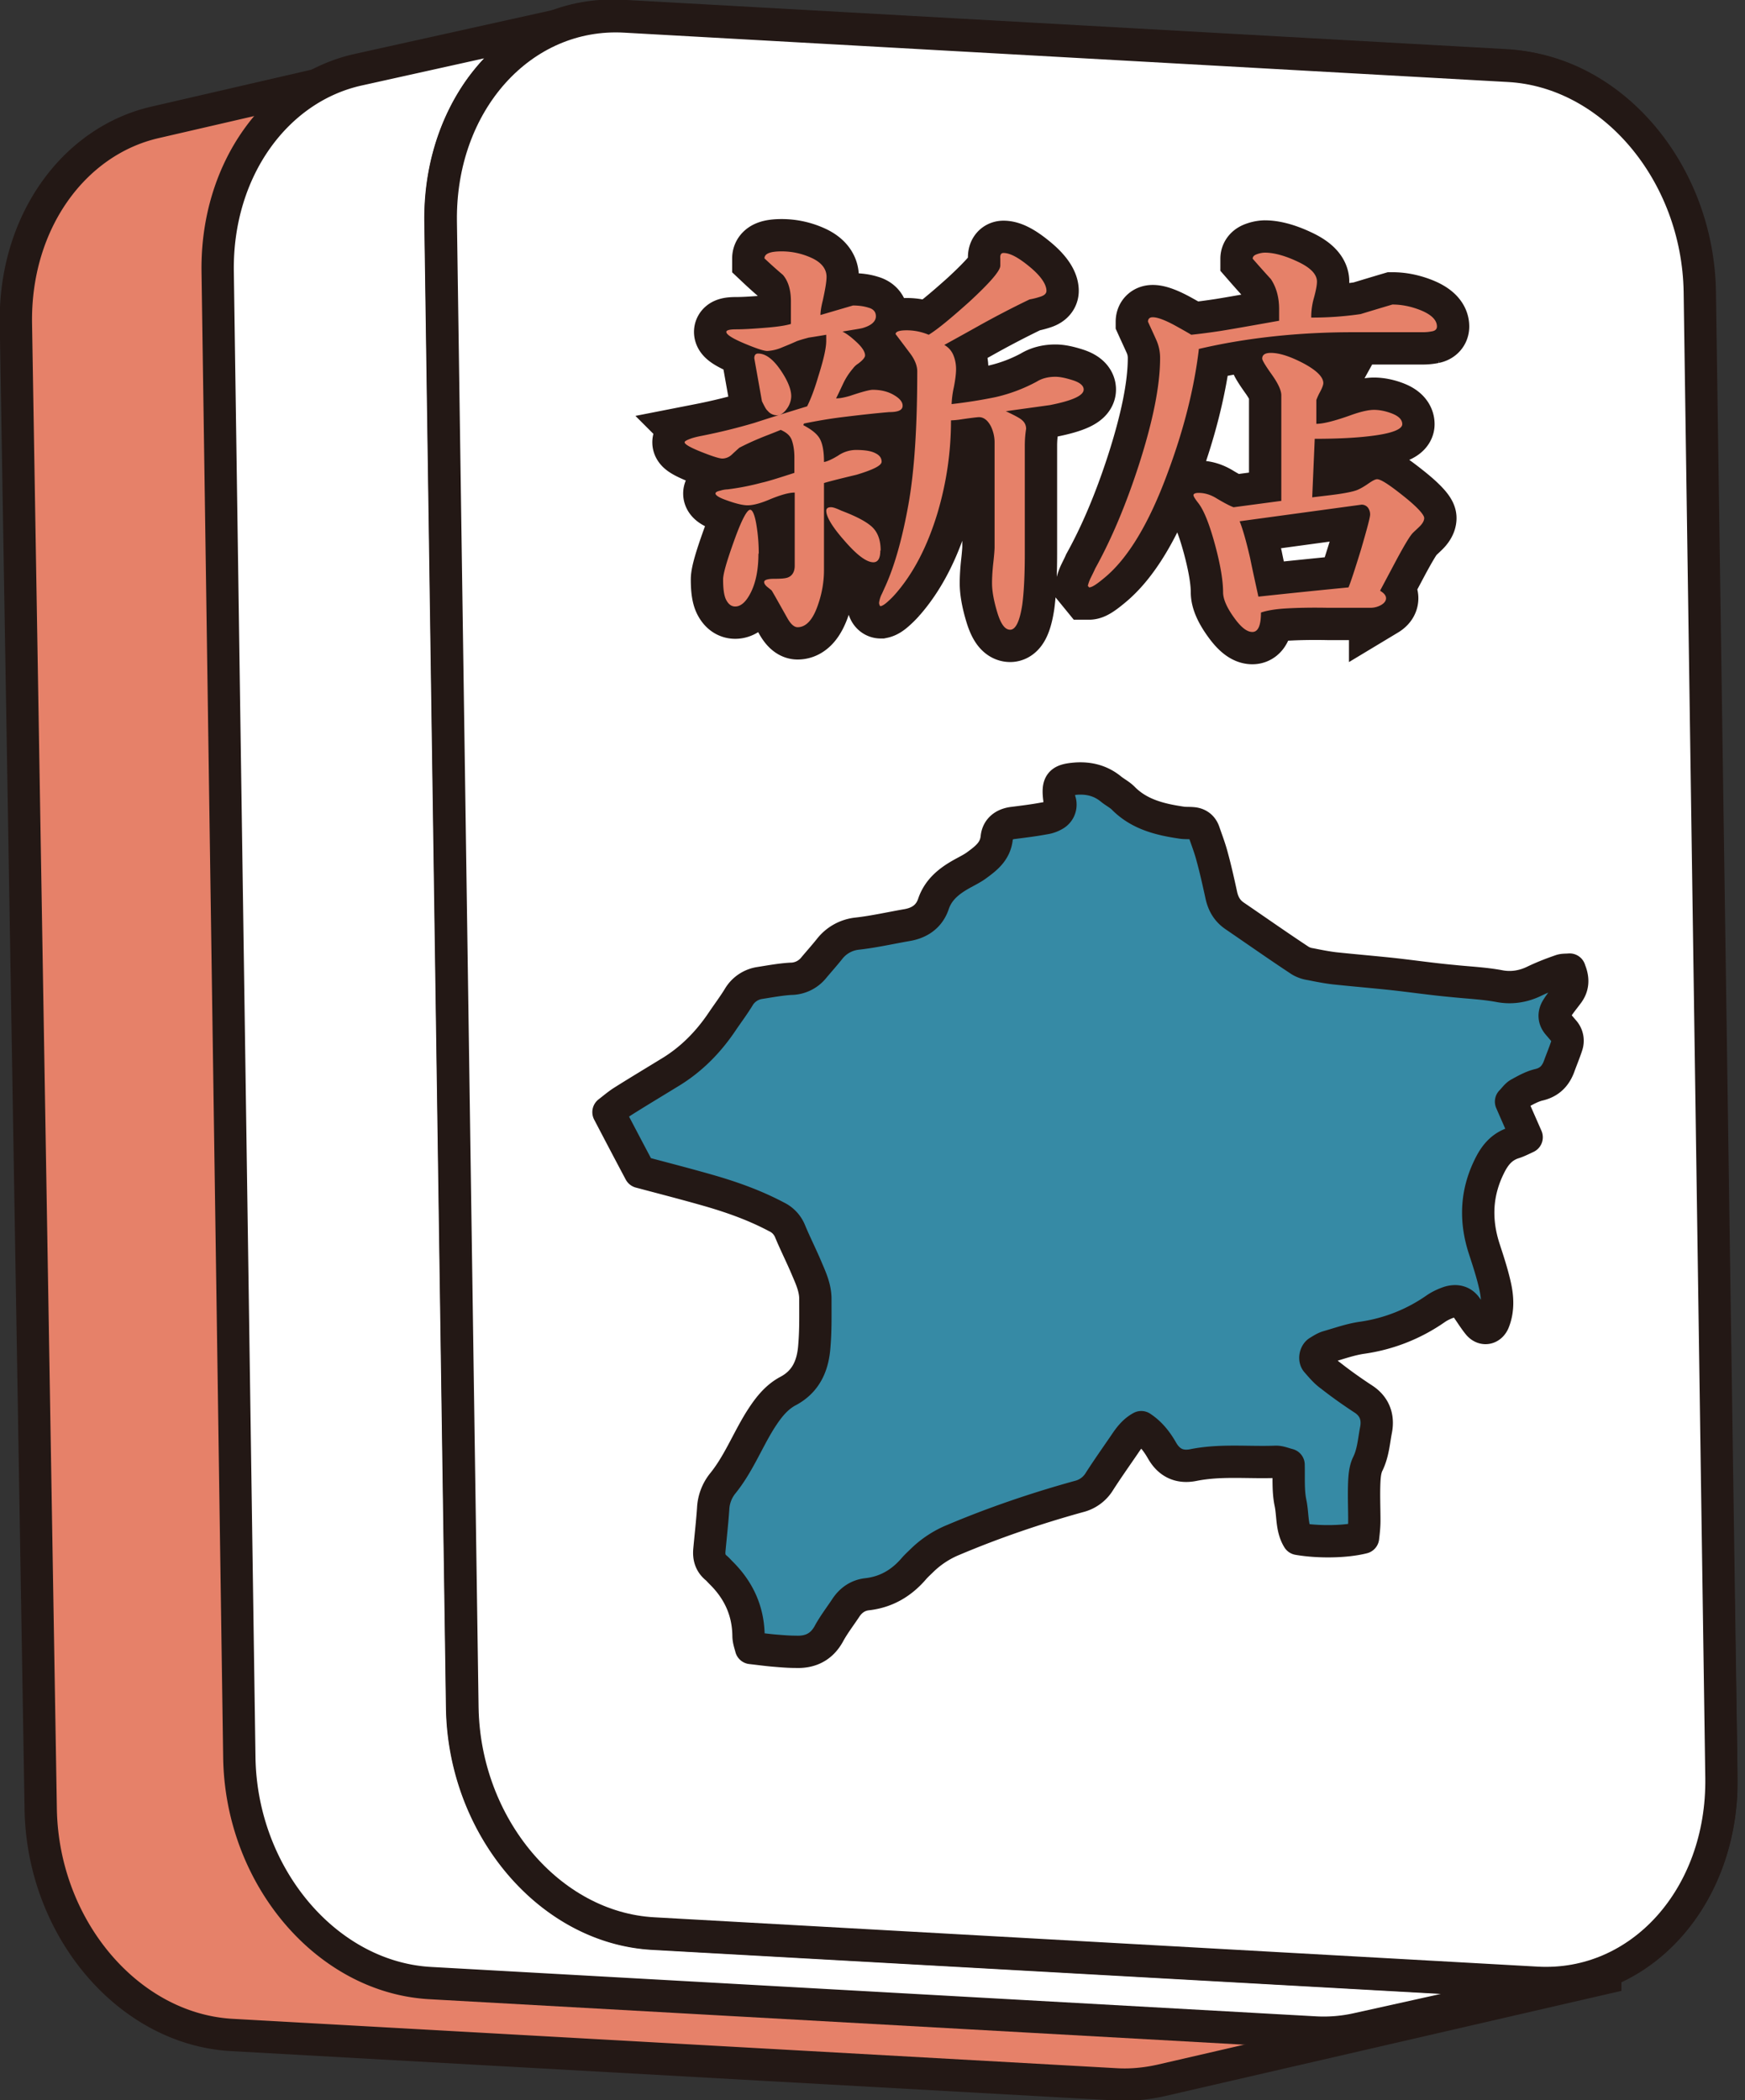 <svg fill="none" xmlns="http://www.w3.org/2000/svg" viewBox="0 0 54 65"><rect x="0" y="0" width="54" height="65" fill="#333333" stroke="none"/><g clip-path="url(#clip0_1119_33360)"><path d="M48.287 61.327 20.947 59.8c-3.21-.177-5.86-3.309-5.918-6.992L14.26 6.835c-.049-3.132 1.783-5.643 4.294-6.224L4.786 3.79C2.275 4.374.443 6.885.492 10.017L1.26 55.99c.06 3.683 2.709 6.815 5.92 6.992l27.339 1.527c.482.03.955-.02 1.398-.118l13.758-3.172a5.04 5.04 0 0 1-1.398.119l.01-.01Z" fill="#E68169" stroke="#231815" stroke-miterlimit="10"/><path d="M46.583 2.019c3.21.177 5.86 3.309 5.92 6.992l.767 45.973c.06 3.683-2.491 6.52-5.702 6.342L20.228 59.8c-3.21-.177-5.86-3.31-5.918-6.993l-.77-45.972C13.482 3.15 16.034.315 19.244.492l27.34 1.527Z" fill="#fff" stroke="#231815" stroke-linecap="round" stroke-linejoin="round"/><path d="m47.549 61.376-27.34-1.527c-3.21-.177-5.85-3.309-5.909-6.992l-.67-45.993c-.02-1.575.434-2.993 1.202-4.087.778-1.093 1.871-1.87 3.142-2.147l-6.885 1.527c-2.54.561-4.392 3.092-4.353 6.234l.67 45.992c.05 3.684 2.699 6.816 5.91 6.993l27.339 1.526c.472.03.925-.01 1.359-.108l6.884-1.526a4.789 4.789 0 0 1-1.36.108h.01Z" fill="#fff" stroke="#231815" stroke-linecap="round" stroke-linejoin="round"/><path d="M46.692 2.039c3.21.177 5.85 3.309 5.909 6.992l.67 45.992c.049 3.684-2.502 6.52-5.712 6.343l-27.34-1.527c-3.21-.177-5.85-3.309-5.909-6.992l-.67-45.992C13.591 3.17 16.142.325 19.352.512l27.34 1.527Z" fill="#fff" stroke="#231815" stroke-linecap="round" stroke-linejoin="round"/><path d="M24.859 13.158c.276.147.443.285.522.443.079.157.118.384.118.699.109-.02.256-.089.434-.197a.989.989 0 0 1 .551-.177c.266 0 .473.03.6.098.129.06.198.148.198.266 0 .118-.256.246-.778.404-.581.138-.916.226-1.005.256v2.689c0 .354-.059.709-.177 1.053-.158.483-.374.72-.64.72-.109 0-.217-.1-.325-.296-.305-.542-.463-.827-.483-.847l-.147-.118c-.05-.05-.08-.089-.08-.138 0-.06.1-.099.296-.099.217 0 .355-.01.433-.039.138-.05.217-.177.217-.364v-2.266c-.177 0-.423.07-.738.197-.316.138-.552.197-.72.197-.157 0-.393-.059-.709-.177-.187-.069-.285-.138-.285-.187 0-.04.05-.069.148-.089a.832.832 0 0 1 .226-.04 7.748 7.748 0 0 0 1.054-.206c.187-.04.532-.148 1.014-.305v-.473c0-.217-.03-.394-.078-.532-.05-.148-.168-.246-.345-.325-.286.119-.503.197-.64.256a8.02 8.02 0 0 0-.64.296s-.09.079-.227.207a.438.438 0 0 1-.295.128c-.099 0-.316-.07-.66-.207-.345-.138-.512-.236-.512-.296 0-.03.049-.059.147-.098.099-.04.217-.07.365-.099a18.098 18.098 0 0 0 1.644-.403c.73-.237 1.28-.404 1.635-.513.108-.216.227-.521.345-.925.158-.502.246-.867.246-1.103v-.187c-.286.049-.473.078-.542.088-.069.02-.197.05-.364.108-.197.09-.345.148-.443.188a1.358 1.358 0 0 1-.473.118c-.108 0-.345-.079-.719-.236-.374-.158-.551-.276-.551-.355 0-.05.098-.079.295-.079.256 0 .561-.02.926-.05.364-.029.62-.068.778-.117v-.7c0-.344-.079-.62-.246-.817a14.14 14.14 0 0 1-.572-.512c0-.148.178-.217.532-.217.325 0 .64.07.936.207.295.138.453.335.453.581 0 .148-.04.384-.118.739-.05.197-.07.344-.07.443l1.005-.295c.168 0 .335.02.483.068.148.04.227.128.227.266 0 .158-.138.286-.414.365-.07.02-.276.049-.62.108.137.069.275.177.413.305.187.168.286.316.286.434 0 .059-.07.148-.217.256a.575.575 0 0 0-.158.148 2.055 2.055 0 0 0-.305.472c-.088.187-.157.335-.217.453.128 0 .266-.03.434-.079.374-.127.61-.187.699-.187.246 0 .463.05.65.158s.276.217.276.335c0 .138-.138.197-.414.197-.571.049-1.054.108-1.457.157-.404.05-.798.119-1.182.197l-.02.05Zm-1.389 3.978c0 .483-.078.877-.226 1.182-.148.305-.315.453-.492.453-.119 0-.207-.069-.276-.197-.07-.128-.099-.345-.099-.64 0-.177.118-.581.345-1.211.226-.63.394-.946.492-.946.07 0 .138.148.188.434.049.285.078.59.078.925h-.01Zm1.015-4.865a.68.68 0 0 1-.138.384c-.089.128-.197.197-.305.197a.362.362 0 0 1-.286-.138c-.05-.039-.099-.138-.177-.295l-.237-1.33c0-.098.04-.147.119-.147.226 0 .453.167.68.492.226.325.344.61.344.827v.01Zm2.757 4.767c0 .236-.069.364-.216.364-.207 0-.503-.216-.887-.66-.384-.433-.57-.748-.57-.935 0-.07.048-.109.147-.109.069 0 .177.04.325.109.522.197.847.384.994.551.148.168.217.394.217.68h-.01Zm3.88-4.314c.267.128.444.217.513.286a.337.337 0 0 1 .118.266c-.03.187-.04.364-.04.522v3.338c0 .69-.029 1.212-.078 1.576-.079.522-.207.778-.375.778-.167 0-.295-.187-.403-.551-.109-.365-.158-.66-.158-.887 0-.157.01-.374.04-.64s.039-.423.039-.473v-3.25c0-.167-.04-.335-.108-.482-.099-.197-.227-.296-.375-.296-.039 0-.226.02-.561.07a2.454 2.454 0 0 1-.305.029c0 .975-.138 1.92-.414 2.856-.315 1.044-.748 1.88-1.31 2.521a2.65 2.65 0 0 1-.236.236c-.099.09-.168.128-.217.138-.02 0-.04-.03-.049-.098a.8.8 0 0 1 .089-.286c.059-.128.088-.197.098-.216.296-.65.532-1.497.719-2.532.187-1.034.276-2.412.276-4.136 0-.167-.07-.354-.217-.551-.148-.197-.295-.394-.453-.601 0-.079.118-.118.345-.118.216 0 .443.04.68.138.275-.168.689-.513 1.25-1.015.64-.59.965-.965.965-1.123v-.216c-.01-.118.02-.177.099-.177.207 0 .473.147.817.433.345.285.512.542.512.738 0 .08-.059.138-.177.178-.118.04-.236.069-.345.088a29.03 29.03 0 0 0-1.644.857c-.581.325-.906.502-.995.552a.64.64 0 0 1 .276.305c.059.138.088.286.088.443 0 .128-.02.315-.069.562a3.014 3.014 0 0 0-.069.521 15.374 15.374 0 0 0 1.36-.216 5.022 5.022 0 0 0 1.28-.483c.157-.098.354-.147.571-.147.148 0 .325.039.542.108.216.069.334.167.334.286 0 .187-.344.344-1.043.482-.769.108-1.212.167-1.34.187h-.03Zm5.978-1.92c-.147 1.231-.472 2.501-.955 3.801-.58 1.586-1.24 2.68-1.97 3.28-.236.197-.383.295-.472.295l-.04-.049s.03-.128.09-.246c.058-.118.108-.217.137-.286.502-.906.946-1.96 1.34-3.17.443-1.37.67-2.483.67-3.35 0-.196-.04-.383-.119-.56-.079-.178-.167-.365-.256-.562 0-.089.05-.138.148-.138.147 0 .384.089.69.256.304.168.472.266.501.286.286-.03.591-.07.906-.118.316-.05.926-.158 1.813-.316v-.364c0-.364-.09-.68-.256-.926a35.877 35.877 0 0 1-.562-.63c0-.06.04-.108.128-.138a.78.78 0 0 1 .246-.05c.276 0 .62.09 1.015.277.403.187.6.394.6.62 0 .108-.03.266-.088.483a2.186 2.186 0 0 0-.089.561v.069a10.3 10.3 0 0 0 1.527-.108c.325-.099.65-.197.985-.296.266 0 .541.05.827.158.364.138.551.315.551.522 0 .079-.049.128-.137.147a1.46 1.46 0 0 1-.306.03h-2.157c-.817 0-1.634.04-2.452.128-.817.089-1.585.217-2.334.394h.02Zm5.614 7.485c.119.069.178.147.178.226 0 .08-.05.148-.148.207a.665.665 0 0 1-.345.089h-1.31c-.512-.01-.935 0-1.29.02-.344.02-.61.068-.778.128 0 .403-.089.6-.266.6-.177 0-.364-.157-.58-.463-.217-.305-.326-.561-.326-.768 0-.345-.079-.837-.246-1.457-.168-.62-.335-1.054-.512-1.29-.108-.138-.158-.217-.158-.257 0-.039.05-.069.158-.069.197 0 .384.06.571.178.246.147.424.236.512.266l1.477-.197v-3.27c0-.148-.098-.364-.295-.64-.197-.276-.296-.443-.296-.493 0-.118.09-.177.267-.177.265 0 .6.108 1.014.325.404.217.61.424.61.61 0 .05-.03.139-.098.267a1.933 1.933 0 0 0-.118.256v.738c.207 0 .571-.088 1.113-.285.285-.099.512-.148.67-.148.177 0 .374.04.57.118.197.079.306.187.306.325s-.246.256-.749.335c-.502.079-1.152.118-1.96.118l-.078 1.812c.315-.04.6-.069.857-.108.256-.04.433-.079.531-.118.099-.04.217-.108.345-.197.128-.089.217-.138.276-.138.118 0 .384.177.817.522.434.345.64.581.64.68 0 .078-.049.167-.138.256-.088.088-.157.147-.196.187-.09.078-.256.354-.512.827l-.513.965v.02Zm-4.353-2.157c.099.246.207.63.325 1.142.08.394.168.788.256 1.192a270.87 270.87 0 0 1 2.788-.286c.059-.137.187-.521.384-1.162.187-.64.285-1.004.285-1.093a.355.355 0 0 0-.069-.216.248.248 0 0 0-.197-.09l-3.762.513h-.01Z" fill="#231815"/><path d="M24.859 13.158c.276.147.443.285.522.443.079.157.118.384.118.699.109-.02.256-.089.434-.197a.989.989 0 0 1 .551-.177c.266 0 .473.03.6.098.129.06.198.148.198.266 0 .118-.256.246-.778.404-.581.138-.916.226-1.005.256v2.689c0 .354-.059.709-.177 1.053-.158.483-.374.72-.64.72-.109 0-.217-.1-.325-.296-.305-.542-.463-.827-.483-.847l-.147-.118c-.05-.05-.08-.089-.08-.138 0-.06.1-.099.296-.099.217 0 .355-.01.433-.039.138-.05.217-.177.217-.364v-2.266c-.177 0-.423.07-.738.197-.316.138-.552.197-.72.197-.157 0-.393-.059-.709-.177-.187-.069-.285-.138-.285-.187 0-.04.05-.069.148-.089a.832.832 0 0 1 .226-.04 7.748 7.748 0 0 0 1.054-.206c.187-.04.532-.148 1.014-.305v-.473c0-.217-.03-.394-.078-.532-.05-.148-.168-.246-.345-.325-.286.119-.503.197-.64.256a8.02 8.02 0 0 0-.64.296s-.09.079-.227.207a.438.438 0 0 1-.295.128c-.099 0-.316-.07-.66-.207-.345-.138-.512-.236-.512-.296 0-.03.049-.059.147-.098.099-.04.217-.07.365-.099a18.098 18.098 0 0 0 1.644-.403c.73-.237 1.28-.404 1.635-.513.108-.216.227-.521.345-.925.158-.502.246-.867.246-1.103v-.187c-.286.049-.473.078-.542.088-.069.02-.197.05-.364.108-.197.09-.345.148-.443.188a1.358 1.358 0 0 1-.473.118c-.108 0-.345-.079-.719-.236-.374-.158-.551-.276-.551-.355 0-.05.098-.079.295-.079.256 0 .561-.02.926-.05.364-.029.62-.068.778-.117v-.7c0-.344-.079-.62-.246-.817a14.14 14.14 0 0 1-.572-.512c0-.148.178-.217.532-.217.325 0 .64.07.936.207.295.138.453.335.453.581 0 .148-.04.384-.118.739-.05.197-.07.344-.07.443l1.005-.295c.168 0 .335.02.483.068.148.04.227.128.227.266 0 .158-.138.286-.414.365-.07.02-.276.049-.62.108.137.069.275.177.413.305.187.168.286.316.286.434 0 .059-.07.148-.217.256a.575.575 0 0 0-.158.148 2.055 2.055 0 0 0-.305.472c-.088.187-.157.335-.217.453.128 0 .266-.03.434-.079.374-.127.61-.187.699-.187.246 0 .463.05.65.158s.276.217.276.335c0 .138-.138.197-.414.197-.571.049-1.054.108-1.457.157-.404.05-.798.119-1.182.197l-.02.05Zm-1.389 3.978c0 .483-.078.877-.226 1.182-.148.305-.315.453-.492.453-.119 0-.207-.069-.276-.197-.07-.128-.099-.345-.099-.64 0-.177.118-.581.345-1.211.226-.63.394-.946.492-.946.07 0 .138.148.188.434.049.285.078.59.078.925h-.01Zm1.015-4.865a.68.68 0 0 1-.138.384c-.089.128-.197.197-.305.197a.362.362 0 0 1-.286-.138c-.05-.039-.099-.138-.177-.295l-.237-1.33c0-.098.04-.147.119-.147.226 0 .453.167.68.492.226.325.344.61.344.827v.01Zm2.757 4.767c0 .236-.069.364-.216.364-.207 0-.503-.216-.887-.66-.384-.433-.57-.748-.57-.935 0-.07.048-.109.147-.109.069 0 .177.04.325.109.522.197.847.384.994.551.148.168.217.394.217.68h-.01Zm3.88-4.314c.267.128.444.217.513.286a.337.337 0 0 1 .118.266c-.03.187-.04.364-.04.522v3.338c0 .69-.029 1.212-.078 1.576-.079.522-.207.778-.375.778-.167 0-.295-.187-.403-.551-.109-.365-.158-.66-.158-.887 0-.157.01-.374.04-.64s.039-.423.039-.473v-3.25c0-.167-.04-.335-.108-.482-.099-.197-.227-.296-.375-.296-.039 0-.226.02-.561.07a2.454 2.454 0 0 1-.305.029c0 .975-.138 1.92-.414 2.856-.315 1.044-.748 1.88-1.31 2.521a2.65 2.65 0 0 1-.236.236c-.099.09-.168.128-.217.138-.02 0-.04-.03-.049-.098a.8.8 0 0 1 .089-.286c.059-.128.088-.197.098-.216.296-.65.532-1.497.719-2.532.187-1.034.276-2.412.276-4.136 0-.167-.07-.354-.217-.551-.148-.197-.295-.394-.453-.601 0-.079.118-.118.345-.118.216 0 .443.04.68.138.275-.168.689-.513 1.25-1.015.64-.59.965-.965.965-1.123v-.216c-.01-.118.02-.177.099-.177.207 0 .473.147.817.433.345.285.512.542.512.738 0 .08-.059.138-.177.178-.118.04-.236.069-.345.088a29.03 29.03 0 0 0-1.644.857c-.581.325-.906.502-.995.552a.64.64 0 0 1 .276.305c.059.138.088.286.088.443 0 .128-.02.315-.069.562a3.014 3.014 0 0 0-.069.521 15.374 15.374 0 0 0 1.36-.216 5.022 5.022 0 0 0 1.28-.483c.157-.098.354-.147.571-.147.148 0 .325.039.542.108.216.069.334.167.334.286 0 .187-.344.344-1.043.482-.769.108-1.212.167-1.34.187h-.03Zm5.978-1.92c-.147 1.231-.472 2.501-.955 3.801-.58 1.586-1.24 2.68-1.97 3.28-.236.197-.383.295-.472.295l-.04-.049s.03-.128.09-.246c.058-.118.108-.217.137-.286.502-.906.946-1.96 1.34-3.17.443-1.37.67-2.483.67-3.35 0-.196-.04-.383-.119-.56-.079-.178-.167-.365-.256-.562 0-.089.05-.138.148-.138.147 0 .384.089.69.256.304.168.472.266.501.286.286-.03.591-.07.906-.118.316-.05.926-.158 1.813-.316v-.364c0-.364-.09-.68-.256-.926a35.877 35.877 0 0 1-.562-.63c0-.06.04-.108.128-.138a.78.78 0 0 1 .246-.05c.276 0 .62.09 1.015.277.403.187.6.394.6.62 0 .108-.03.266-.088.483a2.186 2.186 0 0 0-.089.561v.069a10.3 10.3 0 0 0 1.527-.108c.325-.099.65-.197.985-.296.266 0 .541.05.827.158.364.138.551.315.551.522 0 .079-.049.128-.137.147a1.46 1.46 0 0 1-.306.03h-2.157c-.817 0-1.634.04-2.452.128-.817.089-1.585.217-2.334.394h.02Zm5.614 7.485c.119.069.178.147.178.226 0 .08-.05.148-.148.207a.665.665 0 0 1-.345.089h-1.31c-.512-.01-.935 0-1.29.02-.344.02-.61.068-.778.128 0 .403-.089.6-.266.6-.177 0-.364-.157-.58-.463-.217-.305-.326-.561-.326-.768 0-.345-.079-.837-.246-1.457-.168-.62-.335-1.054-.512-1.29-.108-.138-.158-.217-.158-.257 0-.039.05-.069.158-.069.197 0 .384.06.571.178.246.147.424.236.512.266l1.477-.197v-3.27c0-.148-.098-.364-.295-.64-.197-.276-.296-.443-.296-.493 0-.118.09-.177.267-.177.265 0 .6.108 1.014.325.404.217.61.424.61.61 0 .05-.03.139-.098.267a1.933 1.933 0 0 0-.118.256v.738c.207 0 .571-.088 1.113-.285.285-.099.512-.148.67-.148.177 0 .374.04.57.118.197.079.306.187.306.325s-.246.256-.749.335c-.502.079-1.152.118-1.96.118l-.078 1.812c.315-.04.6-.069.857-.108.256-.04.433-.079.531-.118.099-.04.217-.108.345-.197.128-.089.217-.138.276-.138.118 0 .384.177.817.522.434.345.64.581.64.68 0 .078-.049.167-.138.256-.088.088-.157.147-.196.187-.09.078-.256.354-.512.827l-.513.965v.02Zm-4.353-2.157c.099.246.207.63.325 1.142.08.394.168.788.256 1.192a270.87 270.87 0 0 1 2.788-.286c.059-.137.187-.521.384-1.162.187-.64.285-1.004.285-1.093a.355.355 0 0 0-.069-.216.248.248 0 0 0-.197-.09l-3.762.513h-.01Z" stroke="#231815" stroke-width="2"/><path d="M24.859 13.158c.276.147.443.285.522.443.079.157.118.384.118.699.109-.02.256-.089.434-.197a.989.989 0 0 1 .551-.177c.266 0 .473.03.6.098.129.06.198.148.198.266 0 .118-.256.246-.778.404-.581.138-.916.226-1.005.256v2.689c0 .354-.059.709-.177 1.053-.158.483-.374.72-.64.72-.109 0-.217-.1-.325-.296-.305-.542-.463-.827-.483-.847l-.147-.118c-.05-.05-.08-.089-.08-.138 0-.06.1-.099.296-.099.217 0 .355-.01.433-.039.138-.05.217-.177.217-.364v-2.266c-.177 0-.423.07-.738.197-.316.138-.552.197-.72.197-.157 0-.393-.059-.709-.177-.187-.069-.285-.138-.285-.187 0-.04.05-.069.148-.089a.832.832 0 0 1 .226-.04 7.748 7.748 0 0 0 1.054-.206c.187-.04.532-.148 1.014-.305v-.473c0-.217-.03-.394-.078-.532-.05-.148-.168-.246-.345-.325-.286.119-.503.197-.64.256a8.02 8.02 0 0 0-.64.296s-.09.079-.227.207a.438.438 0 0 1-.295.128c-.099 0-.316-.07-.66-.207-.345-.138-.512-.236-.512-.296 0-.03.049-.059.147-.098.099-.04.217-.07.365-.099a18.098 18.098 0 0 0 1.644-.403c.73-.237 1.28-.404 1.635-.513.108-.216.227-.521.345-.925.158-.502.246-.867.246-1.103v-.187c-.286.049-.473.078-.542.088-.069.02-.197.05-.364.108-.197.09-.345.148-.443.188a1.358 1.358 0 0 1-.473.118c-.108 0-.345-.079-.719-.236-.374-.158-.551-.276-.551-.355 0-.05.098-.079.295-.079.256 0 .561-.02.926-.05.364-.029.62-.068.778-.117v-.7c0-.344-.079-.62-.246-.817a14.14 14.14 0 0 1-.572-.512c0-.148.178-.217.532-.217.325 0 .64.07.936.207.295.138.453.335.453.581 0 .148-.04.384-.118.739-.05.197-.07.344-.07.443l1.005-.295c.168 0 .335.02.483.068.148.04.227.128.227.266 0 .158-.138.286-.414.365-.07.02-.276.049-.62.108.137.069.275.177.413.305.187.168.286.316.286.434 0 .059-.07.148-.217.256a.575.575 0 0 0-.158.148 2.055 2.055 0 0 0-.305.472c-.088.187-.157.335-.217.453.128 0 .266-.03.434-.079.374-.127.61-.187.699-.187.246 0 .463.05.65.158s.276.217.276.335c0 .138-.138.197-.414.197-.571.049-1.054.108-1.457.157-.404.05-.798.119-1.182.197l-.02.05Zm-1.389 3.978c0 .483-.078.877-.226 1.182-.148.305-.315.453-.492.453-.119 0-.207-.069-.276-.197-.07-.128-.099-.345-.099-.64 0-.177.118-.581.345-1.211.226-.63.394-.946.492-.946.07 0 .138.148.188.434.049.285.078.59.078.925h-.01Zm1.015-4.865a.68.68 0 0 1-.138.384c-.089.128-.197.197-.305.197a.362.362 0 0 1-.286-.138c-.05-.039-.099-.138-.177-.295l-.237-1.33c0-.098.04-.147.119-.147.226 0 .453.167.68.492.226.325.344.61.344.827v.01Zm2.757 4.767c0 .236-.069.364-.216.364-.207 0-.503-.216-.887-.66-.384-.433-.57-.748-.57-.935 0-.07.048-.109.147-.109.069 0 .177.04.325.109.522.197.847.384.994.551.148.168.217.394.217.68h-.01Zm3.88-4.314c.267.128.444.217.513.286a.337.337 0 0 1 .118.266c-.03.187-.04.364-.04.522v3.338c0 .69-.029 1.212-.078 1.576-.079.522-.207.778-.375.778-.167 0-.295-.187-.403-.551-.109-.365-.158-.66-.158-.887 0-.157.01-.374.04-.64s.039-.423.039-.473v-3.25c0-.167-.04-.335-.108-.482-.099-.197-.227-.296-.375-.296-.039 0-.226.02-.561.07a2.454 2.454 0 0 1-.305.029c0 .975-.138 1.92-.414 2.856-.315 1.044-.748 1.88-1.31 2.521a2.65 2.65 0 0 1-.236.236c-.099.09-.168.128-.217.138-.02 0-.04-.03-.049-.098a.8.8 0 0 1 .089-.286c.059-.128.088-.197.098-.216.296-.65.532-1.497.719-2.532.187-1.034.276-2.412.276-4.136 0-.167-.07-.354-.217-.551-.148-.197-.295-.394-.453-.601 0-.079.118-.118.345-.118.216 0 .443.04.68.138.275-.168.689-.513 1.25-1.015.64-.59.965-.965.965-1.123v-.216c-.01-.118.02-.177.099-.177.207 0 .473.147.817.433.345.285.512.542.512.738 0 .08-.059.138-.177.178-.118.04-.236.069-.345.088a29.03 29.03 0 0 0-1.644.857c-.581.325-.906.502-.995.552a.64.64 0 0 1 .276.305c.059.138.088.286.088.443 0 .128-.02.315-.069.562a3.014 3.014 0 0 0-.069.521 15.374 15.374 0 0 0 1.36-.216 5.022 5.022 0 0 0 1.28-.483c.157-.098.354-.147.571-.147.148 0 .325.039.542.108.216.069.334.167.334.286 0 .187-.344.344-1.043.482-.769.108-1.212.167-1.34.187h-.03Zm5.978-1.92c-.147 1.231-.472 2.501-.955 3.801-.58 1.586-1.24 2.68-1.97 3.28-.236.197-.383.295-.472.295l-.04-.049s.03-.128.09-.246c.058-.118.108-.217.137-.286.502-.906.946-1.96 1.34-3.17.443-1.37.67-2.483.67-3.35 0-.196-.04-.383-.119-.56-.079-.178-.167-.365-.256-.562 0-.089.05-.138.148-.138.147 0 .384.089.69.256.304.168.472.266.501.286.286-.03.591-.07.906-.118.316-.05.926-.158 1.813-.316v-.364c0-.364-.09-.68-.256-.926a35.877 35.877 0 0 1-.562-.63c0-.06.04-.108.128-.138a.78.78 0 0 1 .246-.05c.276 0 .62.09 1.015.277.403.187.6.394.6.62 0 .108-.03.266-.088.483a2.186 2.186 0 0 0-.089.561v.069a10.3 10.3 0 0 0 1.527-.108c.325-.099.65-.197.985-.296.266 0 .541.05.827.158.364.138.551.315.551.522 0 .079-.049.128-.137.147a1.46 1.46 0 0 1-.306.03h-2.157c-.817 0-1.634.04-2.452.128-.817.089-1.585.217-2.334.394h.02Zm5.614 7.485c.119.069.178.147.178.226 0 .08-.05.148-.148.207a.665.665 0 0 1-.345.089h-1.31c-.512-.01-.935 0-1.29.02-.344.02-.61.068-.778.128 0 .403-.089.6-.266.6-.177 0-.364-.157-.58-.463-.217-.305-.326-.561-.326-.768 0-.345-.079-.837-.246-1.457-.168-.62-.335-1.054-.512-1.29-.108-.138-.158-.217-.158-.257 0-.039.05-.069.158-.069.197 0 .384.06.571.178.246.147.424.236.512.266l1.477-.197v-3.27c0-.148-.098-.364-.295-.64-.197-.276-.296-.443-.296-.493 0-.118.09-.177.267-.177.265 0 .6.108 1.014.325.404.217.61.424.61.61 0 .05-.03.139-.098.267a1.933 1.933 0 0 0-.118.256v.738c.207 0 .571-.088 1.113-.285.285-.099.512-.148.67-.148.177 0 .374.04.57.118.197.079.306.187.306.325s-.246.256-.749.335c-.502.079-1.152.118-1.96.118l-.078 1.812c.315-.04.6-.069.857-.108.256-.04.433-.079.531-.118.099-.04.217-.108.345-.197.128-.089.217-.138.276-.138.118 0 .384.177.817.522.434.345.64.581.64.68 0 .078-.049.167-.138.256-.088.088-.157.147-.196.187-.09.078-.256.354-.512.827l-.513.965v.02Zm-4.353-2.157c.099.246.207.63.325 1.142.08.394.168.788.256 1.192a270.87 270.87 0 0 1 2.788-.286c.059-.137.187-.521.384-1.162.187-.64.285-1.004.285-1.093a.355.355 0 0 0-.069-.216.248.248 0 0 0-.197-.09l-3.762.513h-.01Z" fill="#E68169"/><path d="M48.582 30.038c.109.266.099.502-.069.719-.108.147-.226.285-.325.443-.108.167-.108.345.03.502l.177.207a.454.454 0 0 1 .089.453c-.07.217-.158.424-.236.64-.109.296-.296.493-.621.571-.217.05-.423.168-.62.276-.089.05-.158.158-.247.246.158.365.316.72.483 1.103-.148.07-.266.129-.384.168-.355.108-.571.345-.739.67-.433.837-.482 1.694-.197 2.59.128.394.256.778.345 1.181.079.355.098.73-.04 1.084-.088.236-.324.285-.482.089-.128-.158-.236-.335-.355-.503-.137-.207-.334-.236-.541-.177-.148.05-.296.118-.424.207a5.262 5.262 0 0 1-2.275.896c-.354.05-.709.177-1.054.276-.108.03-.206.098-.305.157-.088.06-.118.227-.049.306.138.157.266.315.433.433.325.256.66.492 1.005.719.354.226.473.561.404.945-.07.355-.089.72-.256 1.064-.08.158-.099.355-.109.532-.02.413 0 .827 0 1.23 0 .178-.02.355-.04.523-.54.138-1.388.148-2.008.04-.207-.336-.158-.74-.237-1.114-.078-.374-.049-.768-.059-1.181-.157-.04-.285-.099-.413-.09-.847.03-1.694-.068-2.531.1-.434.088-.759-.07-.975-.454-.158-.275-.355-.532-.64-.719-.237.128-.385.335-.523.542-.256.374-.521.749-.768 1.133a1.032 1.032 0 0 1-.64.472c-1.32.365-2.62.808-3.88 1.34a3.03 3.03 0 0 0-.965.63c-.08.079-.168.158-.247.246-.384.453-.856.739-1.457.808-.286.03-.512.187-.67.433-.177.266-.374.522-.522.798-.226.404-.571.571-1.024.551-.226 0-.453-.02-.68-.039-.226-.02-.443-.05-.699-.079-.03-.118-.079-.246-.079-.384-.01-.778-.315-1.418-.856-1.95-.05-.05-.089-.098-.148-.148-.177-.147-.227-.334-.207-.551.04-.433.089-.867.118-1.29a1.35 1.35 0 0 1 .286-.759c.482-.59.758-1.3 1.152-1.94.236-.374.492-.728.887-.935.57-.306.768-.818.807-1.409.04-.472.03-.955.03-1.438 0-.325-.128-.62-.256-.915-.168-.404-.365-.788-.532-1.192a.844.844 0 0 0-.414-.433c-.65-.345-1.33-.591-2.039-.798-.718-.207-1.447-.394-2.186-.591-.325-.61-.64-1.211-.975-1.852.128-.098.266-.216.414-.315.482-.305.975-.6 1.457-.896.68-.404 1.221-.955 1.655-1.605.167-.246.345-.483.502-.739a.912.912 0 0 1 .66-.443c.315-.05.63-.108.945-.128a.92.92 0 0 0 .72-.345c.157-.187.324-.374.482-.571a1.25 1.25 0 0 1 .867-.483c.522-.059 1.034-.177 1.546-.265.394-.07.68-.276.807-.65.148-.444.483-.71.867-.926.158-.089.325-.168.473-.276.295-.217.58-.433.62-.857.03-.276.237-.423.522-.453.315-.04.63-.079.946-.138a.856.856 0 0 0 .315-.108.36.36 0 0 0 .187-.345c0-.049-.02-.088-.03-.128-.069-.512.02-.61.503-.65.403-.03.768.06 1.083.315.118.099.276.178.384.286.492.502 1.133.66 1.792.758.109.02.227.01.345.02.177.01.305.098.365.266.088.256.187.512.256.778.108.394.197.798.285 1.201.06.257.177.463.404.62.68.464 1.35.936 2.039 1.39a.854.854 0 0 0 .315.108c.246.05.492.098.739.128.56.059 1.132.108 1.703.167.66.07 1.31.168 1.97.227.473.05.955.069 1.428.157.355.07.729.02 1.073-.147.266-.128.542-.237.828-.335.079-.03.177-.02.276-.03l.01.03Z" fill="#368AA5" stroke="#231815" stroke-linecap="round" stroke-linejoin="round"/></g><defs><clipPath id="clip0_1119_33360"><path fill="#fff" d="M0 0h53.763v65H0z"/></clipPath></defs></svg>
